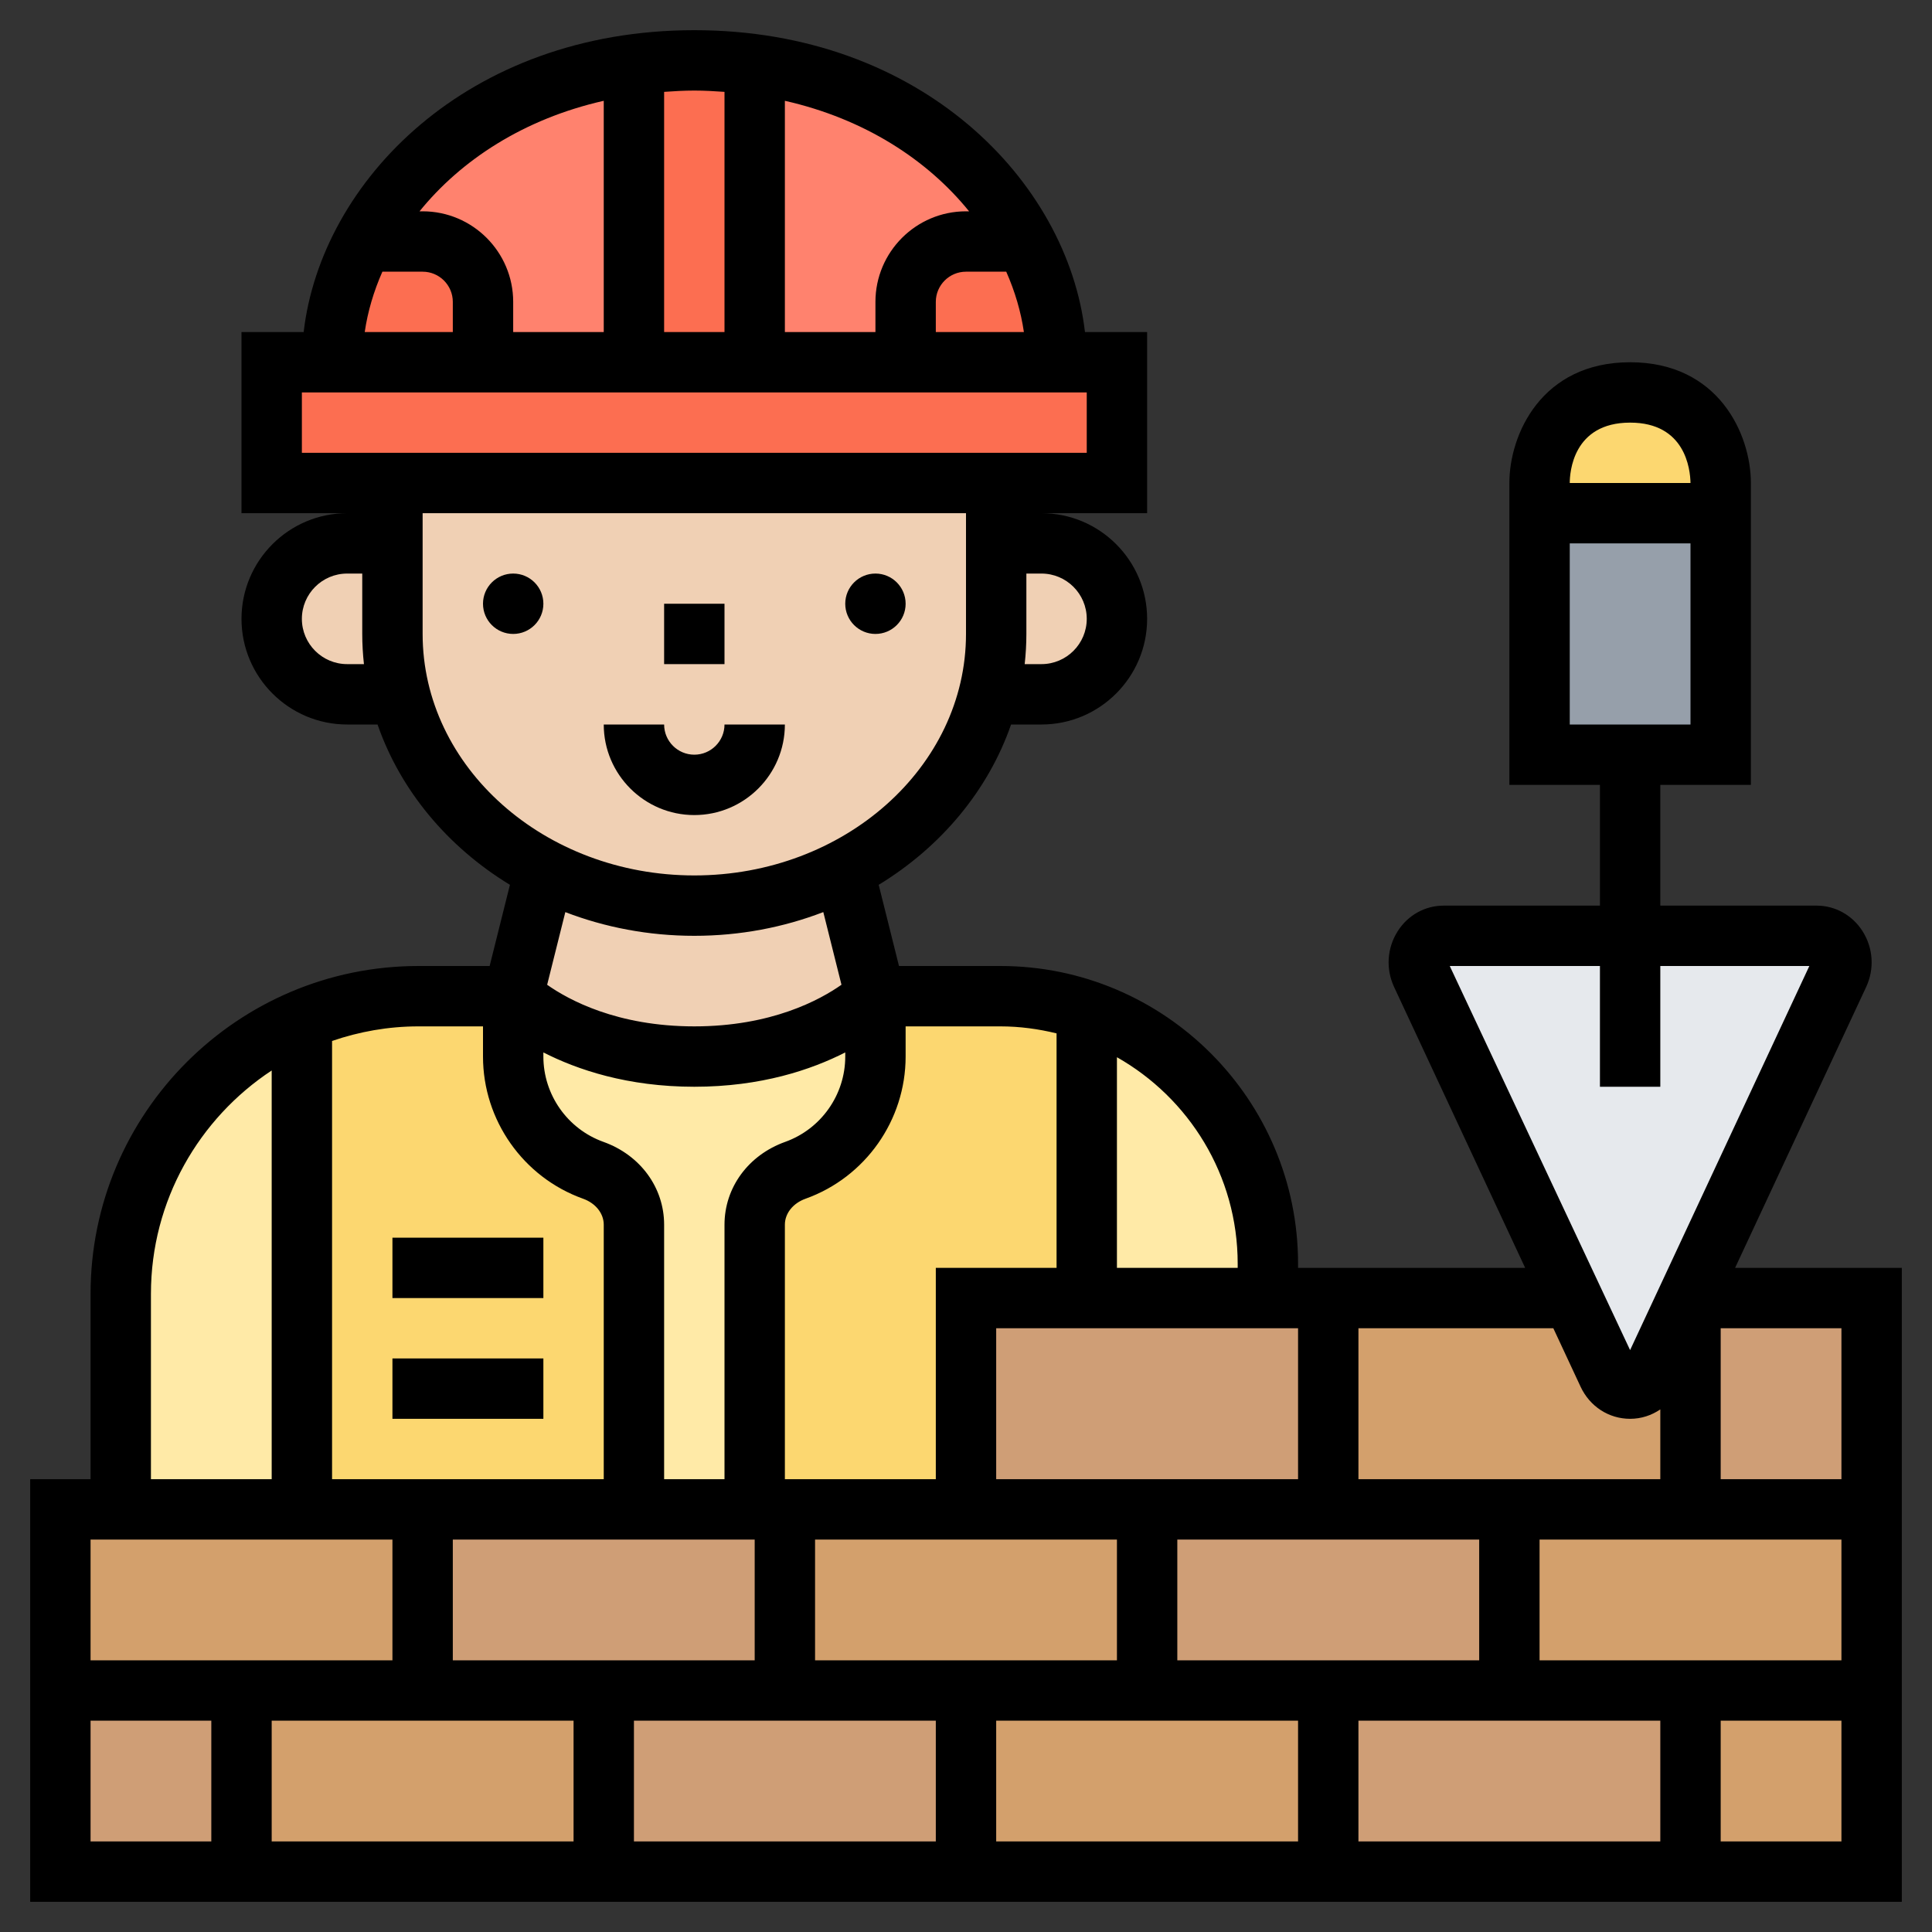 <svg id="Layer_6" enable-background="new 0 0 64 64" height="512" viewBox="0 0 64 64" width="512" xmlns="http://www.w3.org/2000/svg"><rect x="0" y="0" width="64" height="64" fill="#333333" stroke="none"/><path d="m33.96 8h-1.96c-1.1 0-2 .9-2 2v2h-5v-9.86c4.2.57 7.41 2.94 8.96 5.86z" fill="#ff826e"/><path d="m21 2.14v9.86h-5v-2c0-1.1-.9-2-2-2h-1.96c1.55-2.92 4.76-5.29 8.96-5.86z" fill="#ff826e"/><path d="m16 10v2h-5c0-1.37.36-2.73 1.04-4h1.96c1.1 0 2 .9 2 2z" fill="#fc6e51"/><path d="m35 12h-5v-2c0-1.1.9-2 2-2h1.96c.68 1.27 1.04 2.63 1.04 4z" fill="#fc6e51"/><path d="m25 2.14v9.86h-4v-9.86c.65-.09 1.31-.14 2-.14s1.35.05 2 .14z" fill="#fc6e51"/><path d="m37 12v4h-4-20-4v-4h2 5 5 4 5 5z" fill="#fc6e51"/><path d="m21 40.57v9.43h-7-4v-16l-.08-.17c1.21-.53 2.54-.83 3.94-.83h3.14v2c0 1.74 1.11 3.21 2.65 3.77.79.28 1.35.97 1.35 1.8z" fill="#fcd770"/><path d="m36.18 33.54-.18.46v9h-4v6 1h-6-1v-9.43c0-.83.56-1.52 1.35-1.8 1.54-.56 2.65-2.03 2.65-3.77v-2h4.14c1.07 0 2.09.19 3.04.54z" fill="#fcd770"/><path d="m10 34v16h-6v-7.14c0-4.02 2.45-7.51 5.92-9.03z" fill="#ffeaa7"/><path d="m17 33s2 2 6 2 6-2 6-2v2c0 1.74-1.11 3.21-2.65 3.77-.79.28-1.35.97-1.35 1.8v9.43h-4v-9.43c0-.83-.56-1.52-1.35-1.8-1.54-.56-2.65-2.03-2.65-3.77z" fill="#ffeaa7"/><path d="m42 41.86v1.14h-6v-9l.18-.46c3.4 1.24 5.82 4.5 5.82 8.32z" fill="#ffeaa7"/><path d="m28 29 1 4s-2 2-6 2-6-2-6-2l1-4 .09-.17c1.45.75 3.13 1.17 4.91 1.17s3.46-.42 4.91-1.17z" fill="#f0d0b4"/><path d="m37 20.5c0 1.38-1.12 2.5-2.5 2.5h-1.5l-.23-.06c.15-.62.23-1.27.23-1.94v-3h1.5c1.38 0 2.5 1.12 2.5 2.5z" fill="#f0d0b4"/><path d="m13 16h20v2 3c0 .67-.08 1.32-.23 1.94-.62 2.53-2.42 4.66-4.86 5.89-1.45.75-3.13 1.17-4.91 1.17s-3.46-.42-4.91-1.17c-2.44-1.23-4.24-3.36-4.86-5.89-.15-.62-.23-1.27-.23-1.94v-3z" fill="#f0d0b4"/><path d="m13 21c0 .67.08 1.32.23 1.94l-.23.06h-1.5c-1.38 0-2.5-1.12-2.5-2.5s1.12-2.5 2.5-2.5h1.5z" fill="#f0d0b4"/><g fill="#d3a06c"><path d="m56 56h6v6h-6z"/><path d="m44 56v6h-12v-6h6z"/><path d="m20 56v6h-12v-6h6z"/><path d="m14 50v6h-6-6v-6h2 6z"/><path d="m38 50v6h-6-6v-6h6z"/><path d="m62 50v6h-6-6v-6h6z"/><path d="m56 43v7h-6-6v-7h8l.08-.04 1.19 2.55c.3.65 1.16.65 1.46 0l1.19-2.55z"/></g><path d="m56 56v6h-12v-6h6z" fill="#cf9e76"/><path d="m32 56v6h-12v-6h6z" fill="#cf9e76"/><path d="m2 56h6v6h-6z" fill="#cf9e76"/><path d="m26 50v6h-6-6v-6h7 4z" fill="#cf9e76"/><path d="m50 50v6h-6-6v-6h6z" fill="#cf9e76"/><path d="m56 43h6v7h-6z" fill="#cf9e76"/><path d="m44 43v7h-6-6v-1-6h4 6z" fill="#cf9e76"/><path d="m54.73 45.51c-.3.65-1.16.65-1.46 0l-1.19-2.55-4.99-10.69c-.28-.58.12-1.27.73-1.27h6.18 6.18c.61 0 1.01.69.73 1.27l-4.99 10.69z" fill="#e6e9ed"/><path d="m54 13c3 0 3 3 3 3v1h-6v-1s0-3 3-3z" fill="#fcd770"/><path d="m57 17v8h-3-3v-8z" fill="#969faa"/><path d="m22 20h2v2h-2z"/><path d="m26 24h-2c0 .551-.448 1-1 1s-1-.449-1-1h-2c0 1.654 1.346 3 3 3s3-1.346 3-3z"/><path d="m57.477 42 4.341-9.303c.28-.601.236-1.293-.119-1.851-.337-.53-.906-.846-1.521-.846h-5.178v-4h3v-10c0-1.608-1.065-4-4-4s-4 2.392-4 4v10h3v4h-5.178c-.615 0-1.185.316-1.521.847-.355.558-.399 1.25-.119 1.85l4.341 9.303h-7.523v-.138c0-5.438-4.424-9.862-9.861-9.862h-3.359l-.672-2.689c2.057-1.254 3.625-3.12 4.385-5.311h1.007c1.93 0 3.5-1.57 3.5-3.5s-1.57-3.5-3.5-3.5h3.5v-6h-2.059c-.578-4.985-5.416-10-12.941-10s-12.363 5.015-12.941 10h-2.059v6h3.5c-1.93 0-3.5 1.57-3.5 3.5s1.57 3.5 3.5 3.5h1.007c.76 2.191 2.327 4.057 4.385 5.311l-.672 2.689h-2.358c-5.99 0-10.862 4.873-10.862 10.862v6.138h-2v14h62v-21zm-3.477-28c1.826 0 1.992 1.537 2 2h-4c0-.334.097-2 2-2zm-2 4h4v6h-4zm-33 39v4h-10v-4zm6-6v4h-10v-4zm-5.011-13.174c-1.189-.426-1.989-1.561-1.989-2.826v-.137c1.12.571 2.785 1.137 5 1.137s3.88-.566 5-1.137v.137c0 1.265-.8 2.4-1.989 2.826-1.222.437-2.011 1.514-2.011 2.744v8.43h-2v-8.43c0-1.23-.789-2.307-2.011-2.744zm23.011 6.174v5h-10v-5zm-4 11v-4h10v4zm-2-4v4h-10v-4zm-16 6h10v4h-10zm12 0h10v4h-10zm12 0h10v4h-10zm6-2v-4h10v4zm10-6h-4v-5h4zm-8-17v4h2v-4h4.937l-5.938 12.724-5.974-12.724zm-.641 13.937c.307.656.935 1.063 1.641 1.063.367 0 .709-.114 1-.312v2.312h-10v-5h6.456zm-11.359-4.075v.138h-4v-6.978c2.385 1.351 4 3.908 4 6.84zm-11-7.862h3.139c.642 0 1.263.086 1.861.232v7.768h-4v7h-5v-8.43c0-.375.269-.712.685-.861 1.983-.709 3.315-2.602 3.315-4.709zm6-13.5c0 .827-.673 1.5-1.5 1.5h-.556c.036-.329.056-.662.056-1v-2h.5c.827 0 1.5.673 1.5 1.5zm-2.082-9.5h-2.918v-1c0-.551.448-1 1-1h1.333c.289.654.487 1.326.585 2zm-1.816-4h-.102c-1.654 0-3 1.346-3 3v1h-3v-7.661c2.647.599 4.728 1.963 6.102 3.661zm-8.102-3.957v7.957h-2v-7.957c.328-.023.658-.043 1-.043s.672.02 1 .043zm-4 .296v7.661h-3v-1c0-1.654-1.346-3-3-3h-.102c1.374-1.698 3.455-3.062 6.102-3.661zm-7.333 5.661h1.333c.552 0 1 .449 1 1v1h-2.918c.098-.674.296-1.346.585-2zm-2.667 6v-2h26v2zm1.5 7c-.827 0-1.5-.673-1.5-1.5s.673-1.5 1.5-1.5h.5v2c0 .338.02.671.056 1zm2.5-1v-4h18v4c0 4.411-4.037 8-9 8s-9-3.589-9-8zm9 10c1.515 0 2.959-.28 4.273-.786l.602 2.407c-.708.499-2.315 1.379-4.875 1.379s-4.167-.88-4.875-1.378l.602-2.407c1.314.505 2.758.785 4.273.785zm-7 3v1c0 2.107 1.332 4 3.315 4.709.416.149.685.487.685.861v8.43h-9v-14.517c.899-.308 1.859-.483 2.861-.483zm-11 8.862c0-3.091 1.594-5.814 4-7.401v13.539h-4zm8 8.138v4h-10v-4zm-10 6h4v4h-4zm54 4v-4h4v4z"/><circle cx="29" cy="20" r="1"/><circle cx="17" cy="20" r="1"/><path d="m13 41h5v2h-5z"/><path d="m13 45h5v2h-5z"/></svg>